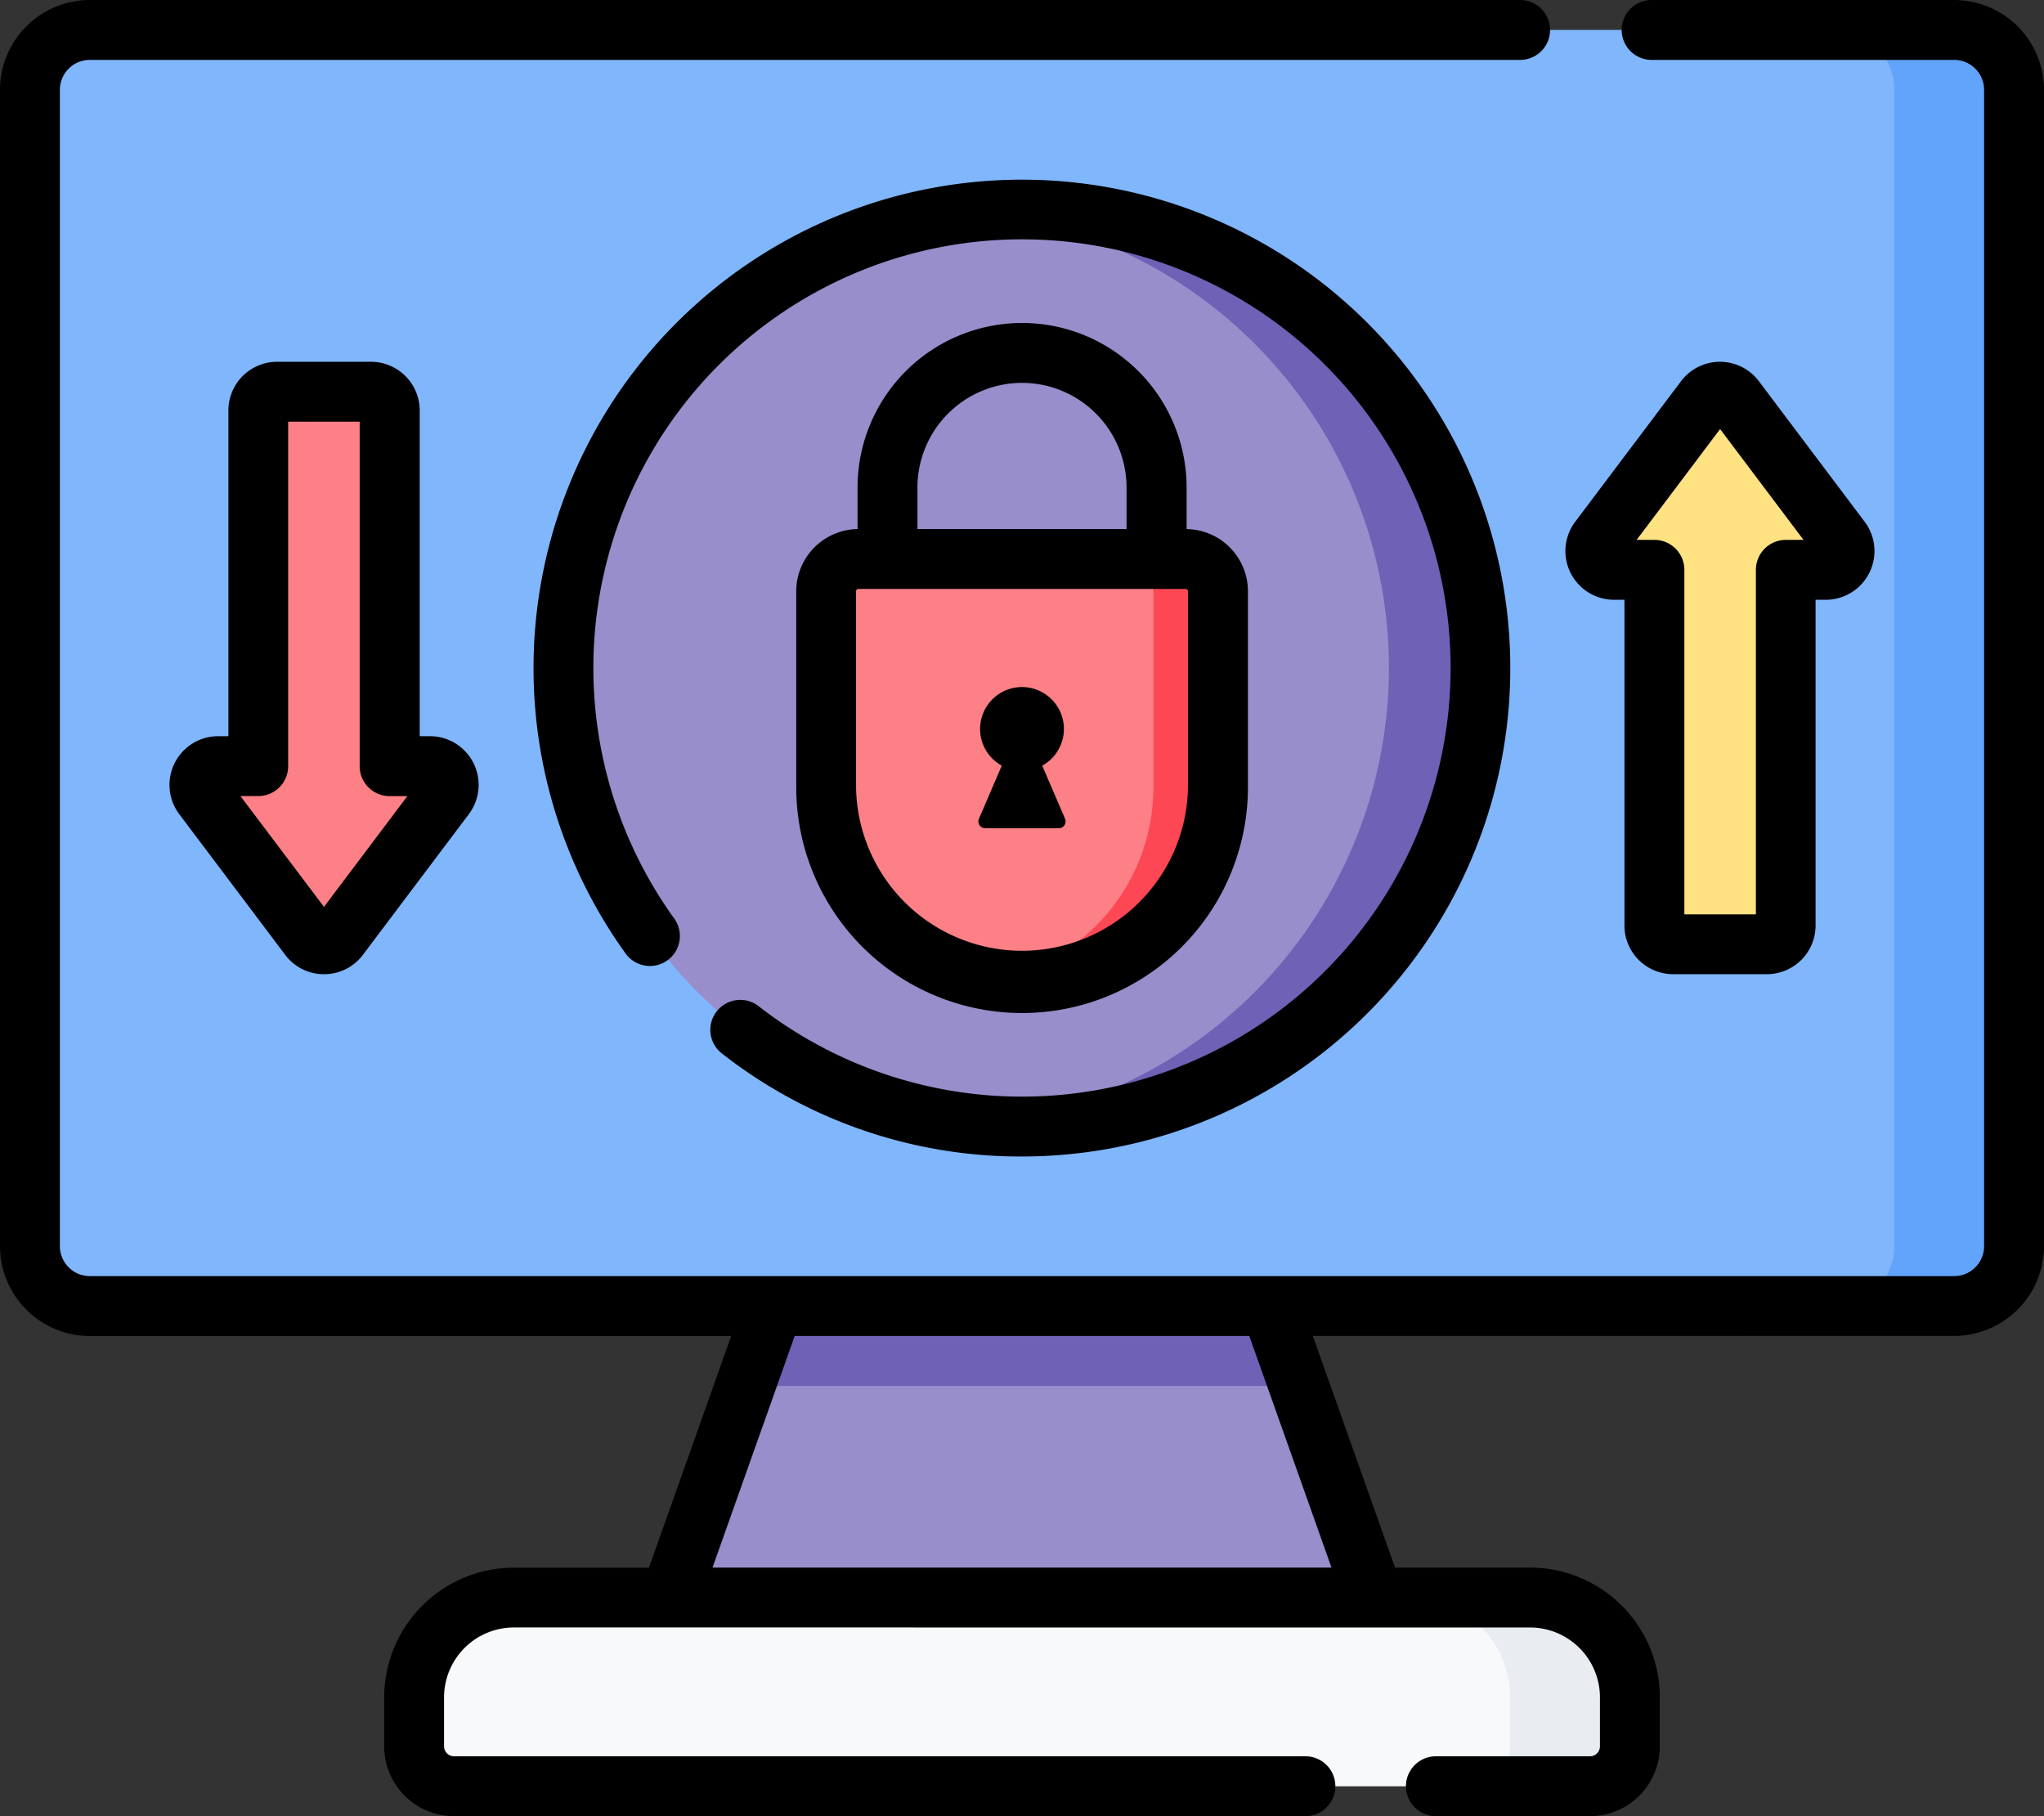 <svg id="ransomware" xmlns="http://www.w3.org/2000/svg" width="60" height="53.311" viewBox="0 0 60 53.311">
  <rect x="0" y="0" width="60" height="53.311" fill="#333333" stroke="none"/>
  <g id="Grupo_1068068" data-name="Grupo 1068068" transform="translate(0.879 0.879)">
    <g id="Grupo_1068067" data-name="Grupo 1068067">
      <path id="Trazado_803631" data-name="Trazado 803631" d="M170.89,338.022l7.293-2.344,7.293,2.344-.776,1.115,1.608,1.229,2.205,6.212-10.33,2.344-10.33-2.344,2.205-6.212,1.59-1.178Z" transform="translate(-149.062 -300.564)" fill="#978ecb"/>
      <path id="Trazado_803632" data-name="Trazado 803632" d="M186.669,340.366h16.249l-.832-2.344-7.293-2.344-7.293,2.344Z" transform="translate(-165.673 -300.564)" fill="#6e61b6"/>
      <path id="Trazado_803633" data-name="Trazado 803633" d="M137.075,434.224H104.9a1.172,1.172,0,0,1-1.172-1.172v-1.438a2.93,2.93,0,0,1,2.93-2.93h28.657a2.93,2.93,0,0,1,2.93,2.93v1.438A1.172,1.172,0,0,1,137.075,434.224Z" transform="translate(-92.453 -382.671)" fill="#f7f9fa"/>
      <path id="Trazado_803634" data-name="Trazado 803634" d="M356.786,428.684H353.27a2.93,2.93,0,0,1,2.93,2.93v1.438a1.172,1.172,0,0,1-1.172,1.172h3.516a1.172,1.172,0,0,0,1.172-1.172v-1.438A2.93,2.93,0,0,0,356.786,428.684Z" transform="translate(-312.75 -382.671)" fill="#e9edf1"/>
      <path id="Trazado_803635" data-name="Trazado 803635" d="M62.4,73.5a1.758,1.758,0,0,0,1.758-1.758V37.8A1.758,1.758,0,0,0,62.4,36.042H9.258A1.758,1.758,0,0,0,7.5,37.8V71.742A1.758,1.758,0,0,0,9.258,73.5Z" transform="translate(-7.5 -36.042)" fill="#80b6fc"/>
      <path id="Trazado_803636" data-name="Trazado 803636" d="M463.016,36.042H459.5a1.758,1.758,0,0,1,1.758,1.758V71.742A1.758,1.758,0,0,1,459.5,73.5h3.516a1.758,1.758,0,0,0,1.758-1.758V37.8a1.758,1.758,0,0,0-1.758-1.758Z" transform="translate(-406.531 -36.042)" fill="#62a4fb"/>
      <path id="Trazado_803637" data-name="Trazado 803637" d="M166.891,94.891c0,7.434-4.854,13.342-12.288,13.342-.455,0-.9.095-1.348.051a13.461,13.461,0,0,1-.028-26.783c.452-.046.912.048,1.376.048C162.037,81.548,166.891,87.457,166.891,94.891Z" transform="translate(-125.483 -76.162)" fill="#978ecb"/>
      <path id="Trazado_803638" data-name="Trazado 803638" d="M245.848,81q-.682,0-1.348.067a13.46,13.46,0,0,1,0,26.786q.665.066,1.348.067a13.46,13.46,0,0,0,0-26.919Z" transform="translate(-216.727 -75.734)" fill="#6e61b6"/>
      <path id="Trazado_803639" data-name="Trazado 803639" d="M212.68,180.887a5.956,5.956,0,0,1-.947.04,5.752,5.752,0,0,1-4.8-5.673V169.5a.947.947,0,0,1,.947-.947h8.436a.947.947,0,0,1,.947.947v5.751C217.258,178.43,215.855,180.887,212.68,180.887Z" transform="translate(-183.558 -153.028)" fill="#fd8087"/>
      <path id="Trazado_803640" data-name="Trazado 803640" d="M253.673,168.556h-1.893a.947.947,0,0,1,.947.947v5.751a5.751,5.751,0,0,1-4.8,5.672,5.748,5.748,0,0,0,6.7-5.672V169.5A.947.947,0,0,0,253.673,168.556Z" transform="translate(-219.748 -153.027)" fill="#fd4755"/>
      <path id="Trazado_803641" data-name="Trazado 803641" d="M400.185,131.887h1.181v10.44a.55.55,0,0,0,.551.551h2.753a.551.551,0,0,0,.551-.551v-10.44H406.4a.551.551,0,0,0,.44-.882l-1.442-1.915-1.666-2.212a.551.551,0,0,0-.88,0l-1.666,2.212-1.442,1.915A.551.551,0,0,0,400.185,131.887Z" transform="translate(-353.681 -116.04)" fill="#ffe282"/>
      <path id="Trazado_803642" data-name="Trazado 803642" d="M56.682,137.65H55.5v-10.44a.55.55,0,0,0-.551-.551H52.2a.551.551,0,0,0-.551.551v10.44H50.467a.551.551,0,0,0-.44.882l1.442,1.915,1.666,2.212a.551.551,0,0,0,.88,0l1.666-2.212,1.442-1.915A.551.551,0,0,0,56.682,137.65Z" transform="translate(-44.945 -116.041)" fill="#fd8087"/>
    </g>
  </g>
  <g id="Grupo_1068069" data-name="Grupo 1068069" transform="translate(0 0)">
    <path id="Trazado_803643" data-name="Trazado 803643" d="M44.914,76.313a2.053,2.053,0,0,1,2.051,2.051V79.8a.293.293,0,0,1-.293.293H42.15a.879.879,0,0,0,0,1.758h4.523A2.053,2.053,0,0,0,48.723,79.8V78.363a3.813,3.813,0,0,0-3.809-3.809H40.95l-2.413-6.8H57.363A2.64,2.64,0,0,0,60,65.12V31.179a2.64,2.64,0,0,0-2.637-2.637H48.482a.879.879,0,0,0,0,1.758h8.881a.88.88,0,0,1,.879.879V65.12a.88.88,0,0,1-.879.879H2.637a.88.88,0,0,1-.879-.879V31.179a.88.88,0,0,1,.879-.879H44.622a.879.879,0,1,0,0-1.758H2.637A2.64,2.64,0,0,0,0,31.179V65.12a2.64,2.64,0,0,0,2.637,2.637H21.463l-2.413,6.8H15.086a3.813,3.813,0,0,0-3.809,3.809V79.8a2.053,2.053,0,0,0,2.051,2.051H38.319a.879.879,0,1,0,0-1.758H13.328a.293.293,0,0,1-.293-.293V78.363a2.053,2.053,0,0,1,2.051-2.051Zm-5.829-1.758H20.915l2.413-6.8H36.672Z" transform="translate(0 -28.542)"/>
    <path id="Trazado_803644" data-name="Trazado 803644" d="M206.058,109.442a4.832,4.832,0,0,0-4.827,4.827v1.223a1.827,1.827,0,0,0-1.8,1.824v5.751a6.629,6.629,0,0,0,13.259,0v-5.751a1.827,1.827,0,0,0-1.8-1.824v-1.223a4.832,4.832,0,0,0-4.827-4.827Zm0,1.758a3.073,3.073,0,0,1,3.069,3.069v1.221h-6.138v-1.221A3.073,3.073,0,0,1,206.058,111.2Zm4.872,6.116v5.751a4.872,4.872,0,0,1-9.743,0v-5.751a.068.068,0,0,1,.068-.068h9.608A.068.068,0,0,1,210.93,117.316Z" transform="translate(-176.058 -99.962)"/>
    <path id="Trazado_803645" data-name="Trazado 803645" d="M246.955,202.929a1.23,1.23,0,1,0-1.188,0l-.669,1.556a.2.2,0,0,0,.185.281h2.156a.2.2,0,0,0,.185-.281Z" transform="translate(-216.361 -180.455)"/>
    <path id="Trazado_803646" data-name="Trazado 803646" d="M139.02,97.921a.879.879,0,0,0,.153,1.234,14.2,14.2,0,0,0,8.81,3.025,14.336,14.336,0,1,0-11.64-5.964.879.879,0,1,0,1.426-1.028,12.582,12.582,0,1,1,2.485,2.581.879.879,0,0,0-1.234.153Z" transform="translate(-117.983 -68.234)"/>
    <path id="Trazado_803647" data-name="Trazado 803647" d="M393.562,126.145h.3v9.561a1.431,1.431,0,0,0,1.429,1.429h2.753a1.431,1.431,0,0,0,1.429-1.429v-9.561h.3a1.43,1.43,0,0,0,1.142-2.289l-3.107-4.127a1.429,1.429,0,0,0-2.284,0l-3.108,4.127a1.43,1.43,0,0,0,1.142,2.289Zm3.108-5.011,2.449,3.253H398.6a.879.879,0,0,0-.879.879v10.112h-2.1V125.266a.879.879,0,0,0-.879-.879h-.522Z" transform="translate(-346.178 -108.54)"/>
    <path id="Trazado_803648" data-name="Trazado 803648" d="M48.328,119.159H45.575a1.431,1.431,0,0,0-1.429,1.429v9.561h-.3a1.43,1.43,0,0,0-1.142,2.289l3.108,4.127a1.417,1.417,0,0,0,1.142.57h0a1.418,1.418,0,0,0,1.142-.57l3.108-4.127a1.429,1.429,0,0,0-1.142-2.289h-.3v-9.561A1.431,1.431,0,0,0,48.328,119.159Zm-1.376,16L44.5,131.907h.522a.879.879,0,0,0,.879-.879V120.917H48v10.112a.879.879,0,0,0,.879.879H49.4Z" transform="translate(-37.442 -108.54)"/>
  </g>
</svg>
